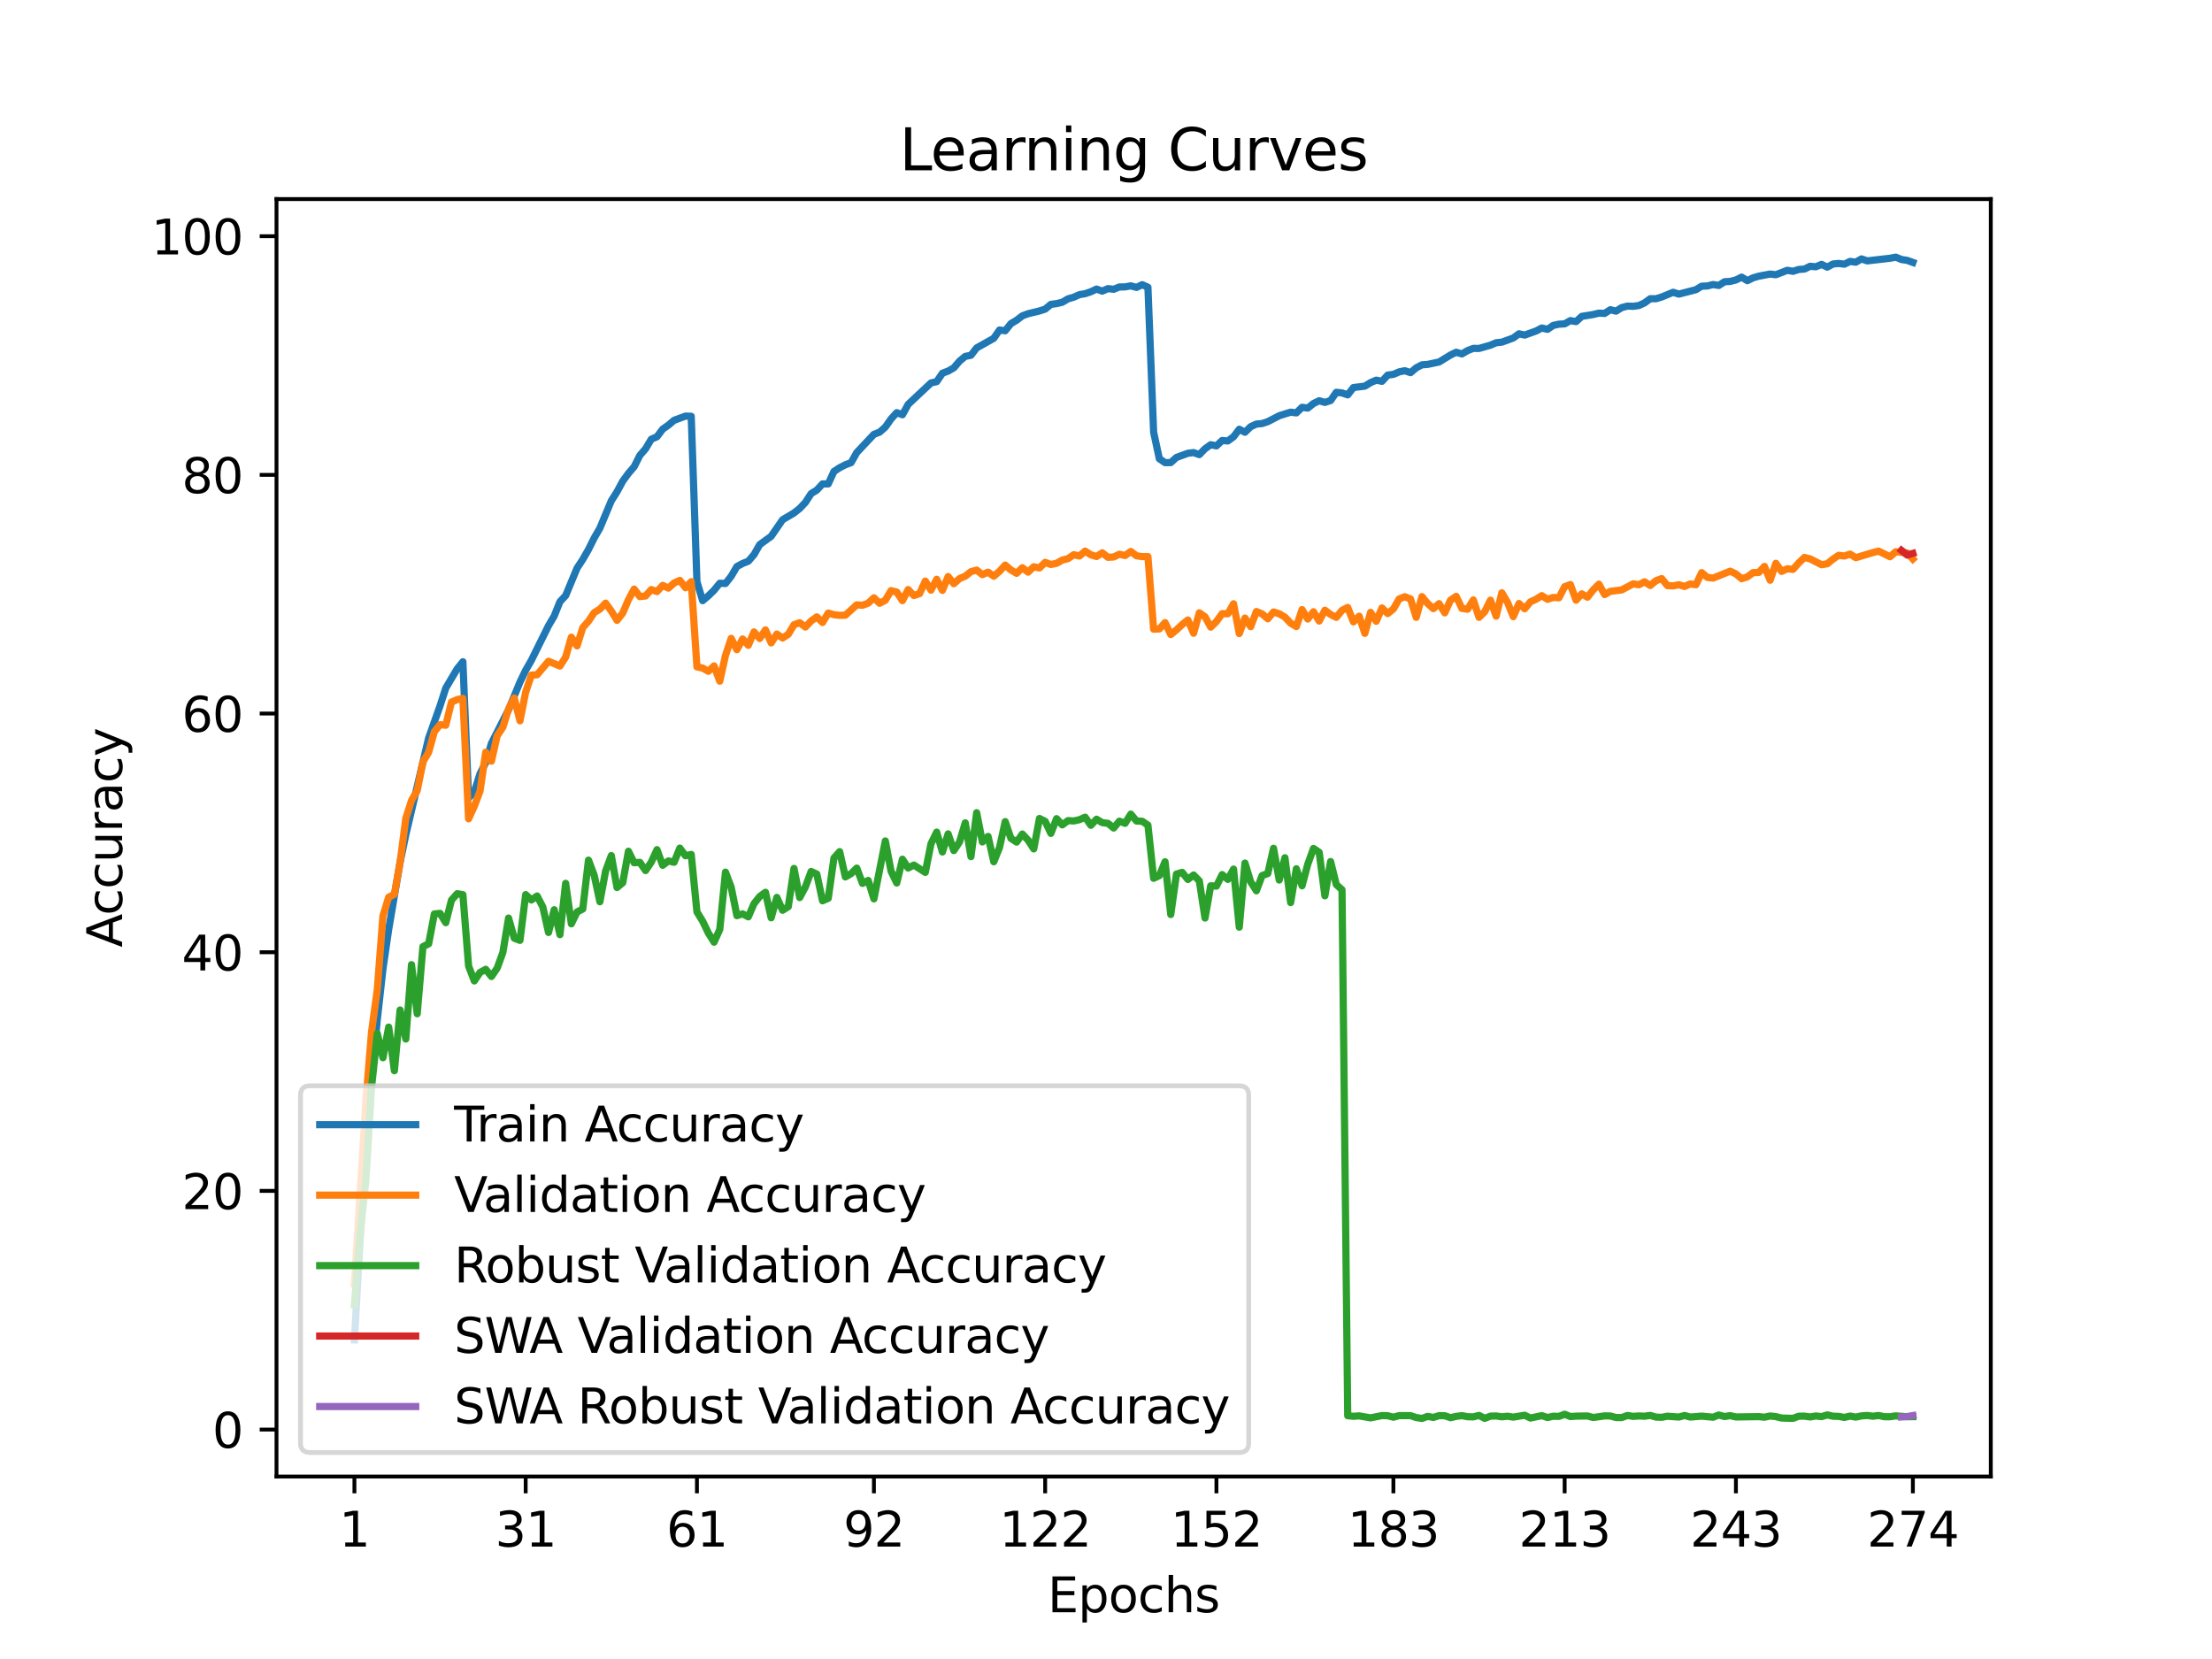<?xml version="1.0" encoding="utf-8" standalone="no"?>
<!DOCTYPE svg PUBLIC "-//W3C//DTD SVG 1.1//EN"
  "http://www.w3.org/Graphics/SVG/1.1/DTD/svg11.dtd">
<svg xmlns:xlink="http://www.w3.org/1999/xlink" width="460.8pt" height="345.6pt" viewBox="0 0 460.8 345.6" xmlns="http://www.w3.org/2000/svg" version="1.1">
 <defs>
  <style type="text/css">*{stroke-linejoin: round; stroke-linecap: butt}</style>
 </defs>
 <g id="figure_1">
  <g id="patch_1">
   <path d="M 0 345.6 
L 460.8 345.6 
L 460.8 0 
L 0 0 
z
" style="fill: #ffffff"/>
  </g>
  <g id="axes_1">
   <g id="patch_2">
    <path d="M 57.6 307.584 
L 414.72 307.584 
L 414.72 41.472 
L 57.6 41.472 
z
" style="fill: #ffffff"/>
   </g>
   <g id="matplotlib.axis_1">
    <g id="xtick_1">
     <g id="line2d_1">
      <defs>
       <path id="m592cb01e80" d="M 0 0 
L 0 3.5 
" style="stroke: #000000; stroke-width: 0.8"/>
      </defs>
      <g>
       <use xlink:href="#m592cb01e80" x="73.833" y="307.584" style="stroke: #000000; stroke-width: 0.8"/>
      </g>
     </g>
     <g id="text_1">
      <!-- 1 -->
      <g transform="translate(70.651 322.182) scale(0.1 -0.1)">
       <defs>
        <path id="DejaVuSans-31" d="M 794 531 
L 1825 531 
L 1825 4091 
L 703 3866 
L 703 4441 
L 1819 4666 
L 2450 4666 
L 2450 531 
L 3481 531 
L 3481 0 
L 794 0 
L 794 531 
z
" transform="scale(0.016)"/>
       </defs>
       <use xlink:href="#DejaVuSans-31"/>
      </g>
     </g>
    </g>
    <g id="xtick_2">
     <g id="line2d_2">
      <g>
       <use xlink:href="#m592cb01e80" x="109.509" y="307.584" style="stroke: #000000; stroke-width: 0.8"/>
      </g>
     </g>
     <g id="text_2">
      <!-- 31 -->
      <g transform="translate(103.147 322.182) scale(0.1 -0.1)">
       <defs>
        <path id="DejaVuSans-33" d="M 2597 2516 
Q 3050 2419 3304 2112 
Q 3559 1806 3559 1356 
Q 3559 666 3084 287 
Q 2609 -91 1734 -91 
Q 1441 -91 1130 -33 
Q 819 25 488 141 
L 488 750 
Q 750 597 1062 519 
Q 1375 441 1716 441 
Q 2309 441 2620 675 
Q 2931 909 2931 1356 
Q 2931 1769 2642 2001 
Q 2353 2234 1838 2234 
L 1294 2234 
L 1294 2753 
L 1863 2753 
Q 2328 2753 2575 2939 
Q 2822 3125 2822 3475 
Q 2822 3834 2567 4026 
Q 2313 4219 1838 4219 
Q 1578 4219 1281 4162 
Q 984 4106 628 3988 
L 628 4550 
Q 988 4650 1302 4700 
Q 1616 4750 1894 4750 
Q 2613 4750 3031 4423 
Q 3450 4097 3450 3541 
Q 3450 3153 3228 2886 
Q 3006 2619 2597 2516 
z
" transform="scale(0.016)"/>
       </defs>
       <use xlink:href="#DejaVuSans-33"/>
       <use xlink:href="#DejaVuSans-31" x="63.623"/>
      </g>
     </g>
    </g>
    <g id="xtick_3">
     <g id="line2d_3">
      <g>
       <use xlink:href="#m592cb01e80" x="145.185" y="307.584" style="stroke: #000000; stroke-width: 0.8"/>
      </g>
     </g>
     <g id="text_3">
      <!-- 61 -->
      <g transform="translate(138.823 322.182) scale(0.1 -0.1)">
       <defs>
        <path id="DejaVuSans-36" d="M 2113 2584 
Q 1688 2584 1439 2293 
Q 1191 2003 1191 1497 
Q 1191 994 1439 701 
Q 1688 409 2113 409 
Q 2538 409 2786 701 
Q 3034 994 3034 1497 
Q 3034 2003 2786 2293 
Q 2538 2584 2113 2584 
z
M 3366 4563 
L 3366 3988 
Q 3128 4100 2886 4159 
Q 2644 4219 2406 4219 
Q 1781 4219 1451 3797 
Q 1122 3375 1075 2522 
Q 1259 2794 1537 2939 
Q 1816 3084 2150 3084 
Q 2853 3084 3261 2657 
Q 3669 2231 3669 1497 
Q 3669 778 3244 343 
Q 2819 -91 2113 -91 
Q 1303 -91 875 529 
Q 447 1150 447 2328 
Q 447 3434 972 4092 
Q 1497 4750 2381 4750 
Q 2619 4750 2861 4703 
Q 3103 4656 3366 4563 
z
" transform="scale(0.016)"/>
       </defs>
       <use xlink:href="#DejaVuSans-36"/>
       <use xlink:href="#DejaVuSans-31" x="63.623"/>
      </g>
     </g>
    </g>
    <g id="xtick_4">
     <g id="line2d_4">
      <g>
       <use xlink:href="#m592cb01e80" x="182.051" y="307.584" style="stroke: #000000; stroke-width: 0.8"/>
      </g>
     </g>
     <g id="text_4">
      <!-- 92 -->
      <g transform="translate(175.688 322.182) scale(0.1 -0.1)">
       <defs>
        <path id="DejaVuSans-39" d="M 703 97 
L 703 672 
Q 941 559 1184 500 
Q 1428 441 1663 441 
Q 2288 441 2617 861 
Q 2947 1281 2994 2138 
Q 2813 1869 2534 1725 
Q 2256 1581 1919 1581 
Q 1219 1581 811 2004 
Q 403 2428 403 3163 
Q 403 3881 828 4315 
Q 1253 4750 1959 4750 
Q 2769 4750 3195 4129 
Q 3622 3509 3622 2328 
Q 3622 1225 3098 567 
Q 2575 -91 1691 -91 
Q 1453 -91 1209 -44 
Q 966 3 703 97 
z
M 1959 2075 
Q 2384 2075 2632 2365 
Q 2881 2656 2881 3163 
Q 2881 3666 2632 3958 
Q 2384 4250 1959 4250 
Q 1534 4250 1286 3958 
Q 1038 3666 1038 3163 
Q 1038 2656 1286 2365 
Q 1534 2075 1959 2075 
z
" transform="scale(0.016)"/>
        <path id="DejaVuSans-32" d="M 1228 531 
L 3431 531 
L 3431 0 
L 469 0 
L 469 531 
Q 828 903 1448 1529 
Q 2069 2156 2228 2338 
Q 2531 2678 2651 2914 
Q 2772 3150 2772 3378 
Q 2772 3750 2511 3984 
Q 2250 4219 1831 4219 
Q 1534 4219 1204 4116 
Q 875 4013 500 3803 
L 500 4441 
Q 881 4594 1212 4672 
Q 1544 4750 1819 4750 
Q 2544 4750 2975 4387 
Q 3406 4025 3406 3419 
Q 3406 3131 3298 2873 
Q 3191 2616 2906 2266 
Q 2828 2175 2409 1742 
Q 1991 1309 1228 531 
z
" transform="scale(0.016)"/>
       </defs>
       <use xlink:href="#DejaVuSans-39"/>
       <use xlink:href="#DejaVuSans-32" x="63.623"/>
      </g>
     </g>
    </g>
    <g id="xtick_5">
     <g id="line2d_5">
      <g>
       <use xlink:href="#m592cb01e80" x="217.727" y="307.584" style="stroke: #000000; stroke-width: 0.8"/>
      </g>
     </g>
     <g id="text_5">
      <!-- 122 -->
      <g transform="translate(208.183 322.182) scale(0.1 -0.1)">
       <use xlink:href="#DejaVuSans-31"/>
       <use xlink:href="#DejaVuSans-32" x="63.623"/>
       <use xlink:href="#DejaVuSans-32" x="127.246"/>
      </g>
     </g>
    </g>
    <g id="xtick_6">
     <g id="line2d_6">
      <g>
       <use xlink:href="#m592cb01e80" x="253.404" y="307.584" style="stroke: #000000; stroke-width: 0.8"/>
      </g>
     </g>
     <g id="text_6">
      <!-- 152 -->
      <g transform="translate(243.86 322.182) scale(0.1 -0.1)">
       <defs>
        <path id="DejaVuSans-35" d="M 691 4666 
L 3169 4666 
L 3169 4134 
L 1269 4134 
L 1269 2991 
Q 1406 3038 1543 3061 
Q 1681 3084 1819 3084 
Q 2600 3084 3056 2656 
Q 3513 2228 3513 1497 
Q 3513 744 3044 326 
Q 2575 -91 1722 -91 
Q 1428 -91 1123 -41 
Q 819 9 494 109 
L 494 744 
Q 775 591 1075 516 
Q 1375 441 1709 441 
Q 2250 441 2565 725 
Q 2881 1009 2881 1497 
Q 2881 1984 2565 2268 
Q 2250 2553 1709 2553 
Q 1456 2553 1204 2497 
Q 953 2441 691 2322 
L 691 4666 
z
" transform="scale(0.016)"/>
       </defs>
       <use xlink:href="#DejaVuSans-31"/>
       <use xlink:href="#DejaVuSans-35" x="63.623"/>
       <use xlink:href="#DejaVuSans-32" x="127.246"/>
      </g>
     </g>
    </g>
    <g id="xtick_7">
     <g id="line2d_7">
      <g>
       <use xlink:href="#m592cb01e80" x="290.269" y="307.584" style="stroke: #000000; stroke-width: 0.8"/>
      </g>
     </g>
     <g id="text_7">
      <!-- 183 -->
      <g transform="translate(280.725 322.182) scale(0.1 -0.1)">
       <defs>
        <path id="DejaVuSans-38" d="M 2034 2216 
Q 1584 2216 1326 1975 
Q 1069 1734 1069 1313 
Q 1069 891 1326 650 
Q 1584 409 2034 409 
Q 2484 409 2743 651 
Q 3003 894 3003 1313 
Q 3003 1734 2745 1975 
Q 2488 2216 2034 2216 
z
M 1403 2484 
Q 997 2584 770 2862 
Q 544 3141 544 3541 
Q 544 4100 942 4425 
Q 1341 4750 2034 4750 
Q 2731 4750 3128 4425 
Q 3525 4100 3525 3541 
Q 3525 3141 3298 2862 
Q 3072 2584 2669 2484 
Q 3125 2378 3379 2068 
Q 3634 1759 3634 1313 
Q 3634 634 3220 271 
Q 2806 -91 2034 -91 
Q 1263 -91 848 271 
Q 434 634 434 1313 
Q 434 1759 690 2068 
Q 947 2378 1403 2484 
z
M 1172 3481 
Q 1172 3119 1398 2916 
Q 1625 2713 2034 2713 
Q 2441 2713 2670 2916 
Q 2900 3119 2900 3481 
Q 2900 3844 2670 4047 
Q 2441 4250 2034 4250 
Q 1625 4250 1398 4047 
Q 1172 3844 1172 3481 
z
" transform="scale(0.016)"/>
       </defs>
       <use xlink:href="#DejaVuSans-31"/>
       <use xlink:href="#DejaVuSans-38" x="63.623"/>
       <use xlink:href="#DejaVuSans-33" x="127.246"/>
      </g>
     </g>
    </g>
    <g id="xtick_8">
     <g id="line2d_8">
      <g>
       <use xlink:href="#m592cb01e80" x="325.945" y="307.584" style="stroke: #000000; stroke-width: 0.8"/>
      </g>
     </g>
     <g id="text_8">
      <!-- 213 -->
      <g transform="translate(316.402 322.182) scale(0.1 -0.1)">
       <use xlink:href="#DejaVuSans-32"/>
       <use xlink:href="#DejaVuSans-31" x="63.623"/>
       <use xlink:href="#DejaVuSans-33" x="127.246"/>
      </g>
     </g>
    </g>
    <g id="xtick_9">
     <g id="line2d_9">
      <g>
       <use xlink:href="#m592cb01e80" x="361.622" y="307.584" style="stroke: #000000; stroke-width: 0.8"/>
      </g>
     </g>
     <g id="text_9">
      <!-- 243 -->
      <g transform="translate(352.078 322.182) scale(0.1 -0.1)">
       <defs>
        <path id="DejaVuSans-34" d="M 2419 4116 
L 825 1625 
L 2419 1625 
L 2419 4116 
z
M 2253 4666 
L 3047 4666 
L 3047 1625 
L 3713 1625 
L 3713 1100 
L 3047 1100 
L 3047 0 
L 2419 0 
L 2419 1100 
L 313 1100 
L 313 1709 
L 2253 4666 
z
" transform="scale(0.016)"/>
       </defs>
       <use xlink:href="#DejaVuSans-32"/>
       <use xlink:href="#DejaVuSans-34" x="63.623"/>
       <use xlink:href="#DejaVuSans-33" x="127.246"/>
      </g>
     </g>
    </g>
    <g id="xtick_10">
     <g id="line2d_10">
      <g>
       <use xlink:href="#m592cb01e80" x="398.487" y="307.584" style="stroke: #000000; stroke-width: 0.8"/>
      </g>
     </g>
     <g id="text_10">
      <!-- 274 -->
      <g transform="translate(388.944 322.182) scale(0.1 -0.1)">
       <defs>
        <path id="DejaVuSans-37" d="M 525 4666 
L 3525 4666 
L 3525 4397 
L 1831 0 
L 1172 0 
L 2766 4134 
L 525 4134 
L 525 4666 
z
" transform="scale(0.016)"/>
       </defs>
       <use xlink:href="#DejaVuSans-32"/>
       <use xlink:href="#DejaVuSans-37" x="63.623"/>
       <use xlink:href="#DejaVuSans-34" x="127.246"/>
      </g>
     </g>
    </g>
    <g id="text_11">
     <!-- Epochs -->
     <g transform="translate(218.244 335.861) scale(0.1 -0.1)">
      <defs>
       <path id="DejaVuSans-45" d="M 628 4666 
L 3578 4666 
L 3578 4134 
L 1259 4134 
L 1259 2753 
L 3481 2753 
L 3481 2222 
L 1259 2222 
L 1259 531 
L 3634 531 
L 3634 0 
L 628 0 
L 628 4666 
z
" transform="scale(0.016)"/>
       <path id="DejaVuSans-70" d="M 1159 525 
L 1159 -1331 
L 581 -1331 
L 581 3500 
L 1159 3500 
L 1159 2969 
Q 1341 3281 1617 3432 
Q 1894 3584 2278 3584 
Q 2916 3584 3314 3078 
Q 3713 2572 3713 1747 
Q 3713 922 3314 415 
Q 2916 -91 2278 -91 
Q 1894 -91 1617 61 
Q 1341 213 1159 525 
z
M 3116 1747 
Q 3116 2381 2855 2742 
Q 2594 3103 2138 3103 
Q 1681 3103 1420 2742 
Q 1159 2381 1159 1747 
Q 1159 1113 1420 752 
Q 1681 391 2138 391 
Q 2594 391 2855 752 
Q 3116 1113 3116 1747 
z
" transform="scale(0.016)"/>
       <path id="DejaVuSans-6f" d="M 1959 3097 
Q 1497 3097 1228 2736 
Q 959 2375 959 1747 
Q 959 1119 1226 758 
Q 1494 397 1959 397 
Q 2419 397 2687 759 
Q 2956 1122 2956 1747 
Q 2956 2369 2687 2733 
Q 2419 3097 1959 3097 
z
M 1959 3584 
Q 2709 3584 3137 3096 
Q 3566 2609 3566 1747 
Q 3566 888 3137 398 
Q 2709 -91 1959 -91 
Q 1206 -91 779 398 
Q 353 888 353 1747 
Q 353 2609 779 3096 
Q 1206 3584 1959 3584 
z
" transform="scale(0.016)"/>
       <path id="DejaVuSans-63" d="M 3122 3366 
L 3122 2828 
Q 2878 2963 2633 3030 
Q 2388 3097 2138 3097 
Q 1578 3097 1268 2742 
Q 959 2388 959 1747 
Q 959 1106 1268 751 
Q 1578 397 2138 397 
Q 2388 397 2633 464 
Q 2878 531 3122 666 
L 3122 134 
Q 2881 22 2623 -34 
Q 2366 -91 2075 -91 
Q 1284 -91 818 406 
Q 353 903 353 1747 
Q 353 2603 823 3093 
Q 1294 3584 2113 3584 
Q 2378 3584 2631 3529 
Q 2884 3475 3122 3366 
z
" transform="scale(0.016)"/>
       <path id="DejaVuSans-68" d="M 3513 2113 
L 3513 0 
L 2938 0 
L 2938 2094 
Q 2938 2591 2744 2837 
Q 2550 3084 2163 3084 
Q 1697 3084 1428 2787 
Q 1159 2491 1159 1978 
L 1159 0 
L 581 0 
L 581 4863 
L 1159 4863 
L 1159 2956 
Q 1366 3272 1645 3428 
Q 1925 3584 2291 3584 
Q 2894 3584 3203 3211 
Q 3513 2838 3513 2113 
z
" transform="scale(0.016)"/>
       <path id="DejaVuSans-73" d="M 2834 3397 
L 2834 2853 
Q 2591 2978 2328 3040 
Q 2066 3103 1784 3103 
Q 1356 3103 1142 2972 
Q 928 2841 928 2578 
Q 928 2378 1081 2264 
Q 1234 2150 1697 2047 
L 1894 2003 
Q 2506 1872 2764 1633 
Q 3022 1394 3022 966 
Q 3022 478 2636 193 
Q 2250 -91 1575 -91 
Q 1294 -91 989 -36 
Q 684 19 347 128 
L 347 722 
Q 666 556 975 473 
Q 1284 391 1588 391 
Q 1994 391 2212 530 
Q 2431 669 2431 922 
Q 2431 1156 2273 1281 
Q 2116 1406 1581 1522 
L 1381 1569 
Q 847 1681 609 1914 
Q 372 2147 372 2553 
Q 372 3047 722 3315 
Q 1072 3584 1716 3584 
Q 2034 3584 2315 3537 
Q 2597 3491 2834 3397 
z
" transform="scale(0.016)"/>
      </defs>
      <use xlink:href="#DejaVuSans-45"/>
      <use xlink:href="#DejaVuSans-70" x="63.184"/>
      <use xlink:href="#DejaVuSans-6f" x="126.66"/>
      <use xlink:href="#DejaVuSans-63" x="187.842"/>
      <use xlink:href="#DejaVuSans-68" x="242.822"/>
      <use xlink:href="#DejaVuSans-73" x="306.201"/>
     </g>
    </g>
   </g>
   <g id="matplotlib.axis_2">
    <g id="ytick_1">
     <g id="line2d_11">
      <defs>
       <path id="maf5d038f8f" d="M 0 0 
L -3.5 0 
" style="stroke: #000000; stroke-width: 0.8"/>
      </defs>
      <g>
       <use xlink:href="#maf5d038f8f" x="57.6" y="297.803" style="stroke: #000000; stroke-width: 0.8"/>
      </g>
     </g>
     <g id="text_12">
      <!-- 0 -->
      <g transform="translate(44.237 301.602) scale(0.1 -0.1)">
       <defs>
        <path id="DejaVuSans-30" d="M 2034 4250 
Q 1547 4250 1301 3770 
Q 1056 3291 1056 2328 
Q 1056 1369 1301 889 
Q 1547 409 2034 409 
Q 2525 409 2770 889 
Q 3016 1369 3016 2328 
Q 3016 3291 2770 3770 
Q 2525 4250 2034 4250 
z
M 2034 4750 
Q 2819 4750 3233 4129 
Q 3647 3509 3647 2328 
Q 3647 1150 3233 529 
Q 2819 -91 2034 -91 
Q 1250 -91 836 529 
Q 422 1150 422 2328 
Q 422 3509 836 4129 
Q 1250 4750 2034 4750 
z
" transform="scale(0.016)"/>
       </defs>
       <use xlink:href="#DejaVuSans-30"/>
      </g>
     </g>
    </g>
    <g id="ytick_2">
     <g id="line2d_12">
      <g>
       <use xlink:href="#maf5d038f8f" x="57.6" y="248.083" style="stroke: #000000; stroke-width: 0.8"/>
      </g>
     </g>
     <g id="text_13">
      <!-- 20 -->
      <g transform="translate(37.875 251.882) scale(0.1 -0.1)">
       <use xlink:href="#DejaVuSans-32"/>
       <use xlink:href="#DejaVuSans-30" x="63.623"/>
      </g>
     </g>
    </g>
    <g id="ytick_3">
     <g id="line2d_13">
      <g>
       <use xlink:href="#maf5d038f8f" x="57.6" y="198.364" style="stroke: #000000; stroke-width: 0.8"/>
      </g>
     </g>
     <g id="text_14">
      <!-- 40 -->
      <g transform="translate(37.875 202.163) scale(0.1 -0.1)">
       <use xlink:href="#DejaVuSans-34"/>
       <use xlink:href="#DejaVuSans-30" x="63.623"/>
      </g>
     </g>
    </g>
    <g id="ytick_4">
     <g id="line2d_14">
      <g>
       <use xlink:href="#maf5d038f8f" x="57.6" y="148.644" style="stroke: #000000; stroke-width: 0.8"/>
      </g>
     </g>
     <g id="text_15">
      <!-- 60 -->
      <g transform="translate(37.875 152.443) scale(0.1 -0.1)">
       <use xlink:href="#DejaVuSans-36"/>
       <use xlink:href="#DejaVuSans-30" x="63.623"/>
      </g>
     </g>
    </g>
    <g id="ytick_5">
     <g id="line2d_15">
      <g>
       <use xlink:href="#maf5d038f8f" x="57.6" y="98.925" style="stroke: #000000; stroke-width: 0.8"/>
      </g>
     </g>
     <g id="text_16">
      <!-- 80 -->
      <g transform="translate(37.875 102.724) scale(0.1 -0.1)">
       <use xlink:href="#DejaVuSans-38"/>
       <use xlink:href="#DejaVuSans-30" x="63.623"/>
      </g>
     </g>
    </g>
    <g id="ytick_6">
     <g id="line2d_16">
      <g>
       <use xlink:href="#maf5d038f8f" x="57.6" y="49.205" style="stroke: #000000; stroke-width: 0.8"/>
      </g>
     </g>
     <g id="text_17">
      <!-- 100 -->
      <g transform="translate(31.512 53.004) scale(0.1 -0.1)">
       <use xlink:href="#DejaVuSans-31"/>
       <use xlink:href="#DejaVuSans-30" x="63.623"/>
       <use xlink:href="#DejaVuSans-30" x="127.246"/>
      </g>
     </g>
    </g>
    <g id="text_18">
     <!-- Accuracy -->
     <g transform="translate(25.433 197.356) rotate(-90) scale(0.1 -0.1)">
      <defs>
       <path id="DejaVuSans-41" d="M 2188 4044 
L 1331 1722 
L 3047 1722 
L 2188 4044 
z
M 1831 4666 
L 2547 4666 
L 4325 0 
L 3669 0 
L 3244 1197 
L 1141 1197 
L 716 0 
L 50 0 
L 1831 4666 
z
" transform="scale(0.016)"/>
       <path id="DejaVuSans-75" d="M 544 1381 
L 544 3500 
L 1119 3500 
L 1119 1403 
Q 1119 906 1312 657 
Q 1506 409 1894 409 
Q 2359 409 2629 706 
Q 2900 1003 2900 1516 
L 2900 3500 
L 3475 3500 
L 3475 0 
L 2900 0 
L 2900 538 
Q 2691 219 2414 64 
Q 2138 -91 1772 -91 
Q 1169 -91 856 284 
Q 544 659 544 1381 
z
M 1991 3584 
L 1991 3584 
z
" transform="scale(0.016)"/>
       <path id="DejaVuSans-72" d="M 2631 2963 
Q 2534 3019 2420 3045 
Q 2306 3072 2169 3072 
Q 1681 3072 1420 2755 
Q 1159 2438 1159 1844 
L 1159 0 
L 581 0 
L 581 3500 
L 1159 3500 
L 1159 2956 
Q 1341 3275 1631 3429 
Q 1922 3584 2338 3584 
Q 2397 3584 2469 3576 
Q 2541 3569 2628 3553 
L 2631 2963 
z
" transform="scale(0.016)"/>
       <path id="DejaVuSans-61" d="M 2194 1759 
Q 1497 1759 1228 1600 
Q 959 1441 959 1056 
Q 959 750 1161 570 
Q 1363 391 1709 391 
Q 2188 391 2477 730 
Q 2766 1069 2766 1631 
L 2766 1759 
L 2194 1759 
z
M 3341 1997 
L 3341 0 
L 2766 0 
L 2766 531 
Q 2569 213 2275 61 
Q 1981 -91 1556 -91 
Q 1019 -91 701 211 
Q 384 513 384 1019 
Q 384 1609 779 1909 
Q 1175 2209 1959 2209 
L 2766 2209 
L 2766 2266 
Q 2766 2663 2505 2880 
Q 2244 3097 1772 3097 
Q 1472 3097 1187 3025 
Q 903 2953 641 2809 
L 641 3341 
Q 956 3463 1253 3523 
Q 1550 3584 1831 3584 
Q 2591 3584 2966 3190 
Q 3341 2797 3341 1997 
z
" transform="scale(0.016)"/>
       <path id="DejaVuSans-79" d="M 2059 -325 
Q 1816 -950 1584 -1140 
Q 1353 -1331 966 -1331 
L 506 -1331 
L 506 -850 
L 844 -850 
Q 1081 -850 1212 -737 
Q 1344 -625 1503 -206 
L 1606 56 
L 191 3500 
L 800 3500 
L 1894 763 
L 2988 3500 
L 3597 3500 
L 2059 -325 
z
" transform="scale(0.016)"/>
      </defs>
      <use xlink:href="#DejaVuSans-41"/>
      <use xlink:href="#DejaVuSans-63" x="66.658"/>
      <use xlink:href="#DejaVuSans-63" x="121.639"/>
      <use xlink:href="#DejaVuSans-75" x="176.619"/>
      <use xlink:href="#DejaVuSans-72" x="239.998"/>
      <use xlink:href="#DejaVuSans-61" x="281.111"/>
      <use xlink:href="#DejaVuSans-63" x="342.391"/>
      <use xlink:href="#DejaVuSans-79" x="397.371"/>
     </g>
    </g>
   </g>
   <g id="line2d_17">
    <path d="M 73.833 279.133 
L 75.022 258.213 
L 76.211 239.55 
L 77.4 225.138 
L 78.59 212.447 
L 79.779 201.794 
L 80.968 193.628 
L 83.346 179.619 
L 84.536 173.895 
L 89.292 153.747 
L 91.671 147.034 
L 92.86 143.349 
L 95.239 139.334 
L 96.428 137.855 
L 97.617 166.232 
L 98.806 165.008 
L 99.995 161.18 
L 101.185 158.861 
L 102.374 154.853 
L 104.752 150.179 
L 105.941 147.873 
L 108.32 142.087 
L 109.509 139.62 
L 110.698 137.55 
L 114.266 130.335 
L 115.455 128.321 
L 116.644 125.344 
L 117.834 124.076 
L 120.212 118.352 
L 121.401 116.544 
L 122.59 114.468 
L 123.78 112.075 
L 124.969 110.018 
L 127.347 104.325 
L 128.536 102.448 
L 129.726 100.236 
L 130.915 98.608 
L 132.104 97.228 
L 133.293 94.866 
L 134.482 93.493 
L 135.672 91.498 
L 136.861 90.982 
L 138.05 89.397 
L 139.239 88.564 
L 140.429 87.551 
L 142.807 86.681 
L 143.996 86.718 
L 145.185 121.174 
L 146.375 125.127 
L 147.564 124.126 
L 148.753 122.958 
L 149.942 121.497 
L 151.131 121.559 
L 152.321 120.043 
L 153.51 118.017 
L 154.699 117.383 
L 155.888 116.911 
L 157.077 115.537 
L 158.267 113.449 
L 160.645 111.727 
L 163.024 108.272 
L 165.402 106.861 
L 166.591 105.923 
L 167.78 104.667 
L 168.97 102.828 
L 170.159 102.094 
L 171.348 100.808 
L 172.537 100.808 
L 173.726 98.216 
L 174.916 97.433 
L 176.105 96.824 
L 177.294 96.376 
L 178.483 94.276 
L 182.051 90.479 
L 183.24 90.025 
L 184.429 88.968 
L 185.619 87.278 
L 186.808 85.966 
L 187.997 86.402 
L 189.186 84.239 
L 193.943 79.776 
L 195.132 79.503 
L 196.321 77.75 
L 197.511 77.303 
L 198.7 76.625 
L 199.889 75.227 
L 201.078 74.245 
L 202.267 74.009 
L 203.457 72.474 
L 207.024 70.473 
L 208.214 68.751 
L 209.403 68.9 
L 210.592 67.415 
L 211.781 66.713 
L 212.97 65.799 
L 214.16 65.352 
L 216.538 64.78 
L 217.727 64.394 
L 218.916 63.406 
L 220.106 63.245 
L 221.295 62.965 
L 222.484 62.256 
L 223.673 61.915 
L 224.862 61.38 
L 226.052 61.181 
L 227.241 60.777 
L 228.43 60.218 
L 229.619 60.647 
L 230.809 60.125 
L 231.998 60.261 
L 233.187 59.783 
L 234.376 59.764 
L 235.565 59.547 
L 236.755 59.87 
L 237.944 59.304 
L 239.133 59.833 
L 240.322 90.037 
L 241.511 95.569 
L 242.701 96.376 
L 243.89 96.364 
L 245.079 95.289 
L 247.458 94.425 
L 248.647 94.282 
L 249.836 94.705 
L 251.025 93.487 
L 252.214 92.641 
L 253.404 92.884 
L 254.593 91.765 
L 255.782 91.858 
L 256.971 90.988 
L 258.16 89.422 
L 259.35 90.043 
L 260.539 88.887 
L 261.728 88.341 
L 262.917 88.235 
L 264.106 87.837 
L 266.485 86.607 
L 268.863 85.861 
L 270.053 86.01 
L 271.242 84.848 
L 272.431 85.009 
L 273.62 84.058 
L 274.809 83.48 
L 275.999 83.829 
L 277.188 83.437 
L 278.377 81.728 
L 279.566 81.852 
L 280.755 82.256 
L 281.945 80.733 
L 284.323 80.441 
L 285.512 79.708 
L 286.701 79.192 
L 287.891 79.435 
L 289.08 78.142 
L 290.269 77.986 
L 291.458 77.471 
L 292.648 77.228 
L 293.837 77.632 
L 295.026 76.625 
L 296.215 75.998 
L 297.404 75.911 
L 299.783 75.413 
L 302.161 73.959 
L 303.35 73.381 
L 304.54 73.729 
L 305.729 73.033 
L 306.918 72.573 
L 308.107 72.586 
L 310.486 71.908 
L 311.675 71.399 
L 312.864 71.274 
L 315.243 70.41 
L 316.432 69.54 
L 317.621 69.801 
L 319.999 68.95 
L 321.189 68.328 
L 322.378 68.608 
L 323.567 67.788 
L 324.756 67.533 
L 325.945 67.465 
L 327.135 66.787 
L 328.324 66.998 
L 329.513 65.905 
L 331.891 65.519 
L 333.081 65.233 
L 334.27 65.289 
L 335.459 64.519 
L 336.648 64.817 
L 337.838 64.077 
L 339.027 63.767 
L 340.216 63.81 
L 341.405 63.649 
L 342.594 63.095 
L 343.784 62.225 
L 344.973 62.232 
L 346.162 61.871 
L 348.54 60.889 
L 349.73 61.268 
L 353.297 60.348 
L 354.486 59.621 
L 355.676 59.572 
L 356.865 59.273 
L 358.054 59.466 
L 359.243 58.695 
L 360.433 58.621 
L 361.622 58.322 
L 362.811 57.732 
L 364 58.472 
L 365.189 57.881 
L 366.379 57.533 
L 368.757 57.092 
L 369.946 57.229 
L 372.325 56.309 
L 373.514 56.52 
L 374.703 56.135 
L 375.892 56.054 
L 377.081 55.47 
L 378.271 55.575 
L 379.46 55.072 
L 380.649 55.65 
L 381.838 54.997 
L 383.028 54.879 
L 384.217 55.035 
L 385.406 54.457 
L 386.595 54.618 
L 387.784 53.935 
L 388.974 54.345 
L 393.73 53.798 
L 394.92 53.568 
L 396.109 54.059 
L 397.298 54.239 
L 398.487 54.668 
L 398.487 54.668 
" clip-path="url(#p16472a7a48)" style="fill: none; stroke: #1f77b4; stroke-width: 1.5; stroke-linecap: square"/>
   </g>
   <g id="line2d_18">
    <path d="M 73.833 267.499 
L 76.211 229.488 
L 77.4 214.945 
L 78.59 206.17 
L 79.779 190.781 
L 80.968 186.903 
L 82.157 186.282 
L 83.346 179.669 
L 84.536 170.496 
L 85.725 166.742 
L 86.914 164.703 
L 88.103 158.687 
L 89.292 156.723 
L 90.482 152.423 
L 91.671 150.956 
L 92.86 151.08 
L 94.049 146.258 
L 95.239 145.735 
L 96.428 145.487 
L 97.617 170.57 
L 98.806 167.96 
L 99.995 164.803 
L 101.185 156.699 
L 102.374 158.563 
L 103.563 153.293 
L 104.752 151.503 
L 105.941 147.699 
L 107.131 145.412 
L 108.32 150.161 
L 109.509 144.169 
L 110.698 140.639 
L 111.887 140.565 
L 114.266 137.756 
L 116.644 138.75 
L 117.834 136.885 
L 119.023 132.734 
L 120.212 134.549 
L 121.401 130.745 
L 122.59 129.403 
L 123.78 127.613 
L 124.969 126.892 
L 126.158 125.649 
L 127.347 127.29 
L 128.536 129.229 
L 129.726 127.712 
L 130.915 124.928 
L 132.104 122.715 
L 133.293 124.282 
L 134.482 124.157 
L 135.672 122.815 
L 136.861 123.237 
L 138.05 121.945 
L 139.239 122.516 
L 140.429 121.448 
L 141.618 120.901 
L 142.807 122.442 
L 143.996 121.174 
L 145.185 138.924 
L 146.375 139.173 
L 147.564 139.844 
L 148.753 138.725 
L 149.942 141.907 
L 151.131 136.537 
L 152.321 132.982 
L 153.51 135.344 
L 154.699 133.107 
L 155.888 134.424 
L 157.077 131.64 
L 158.267 133.007 
L 159.456 131.217 
L 160.645 133.927 
L 161.834 132.087 
L 163.024 132.908 
L 164.213 132.137 
L 165.402 130.148 
L 166.591 129.726 
L 167.78 130.621 
L 168.97 129.353 
L 170.159 128.508 
L 171.348 129.676 
L 172.537 127.712 
L 173.726 128.06 
L 174.916 128.185 
L 176.105 128.16 
L 178.483 125.997 
L 179.672 126.096 
L 180.862 125.649 
L 182.051 124.53 
L 183.24 125.674 
L 184.429 125.052 
L 185.619 123.039 
L 186.808 123.337 
L 187.997 125.127 
L 189.186 122.815 
L 190.375 124.058 
L 191.565 123.66 
L 192.754 121.05 
L 193.943 122.939 
L 195.132 120.677 
L 196.321 122.989 
L 197.511 120.105 
L 198.7 121.597 
L 199.889 120.528 
L 201.078 120.031 
L 202.267 119.086 
L 203.457 118.763 
L 204.646 119.707 
L 205.835 119.185 
L 207.024 120.031 
L 208.214 119.011 
L 209.403 117.719 
L 210.592 118.738 
L 211.781 119.434 
L 212.97 118.265 
L 214.16 119.185 
L 215.349 118.067 
L 216.538 118.315 
L 217.727 117.147 
L 218.916 117.594 
L 220.106 117.346 
L 221.295 116.674 
L 222.484 116.376 
L 223.673 115.556 
L 224.862 115.829 
L 226.052 114.81 
L 227.241 115.581 
L 228.43 115.929 
L 229.619 115.158 
L 230.809 116.103 
L 231.998 116.028 
L 233.187 115.456 
L 234.376 115.73 
L 235.565 114.885 
L 236.755 115.78 
L 237.944 115.954 
L 239.133 115.954 
L 240.322 131.068 
L 241.511 131.019 
L 242.701 129.701 
L 243.89 132.187 
L 245.079 131.217 
L 246.268 130.099 
L 247.458 129.154 
L 248.647 131.913 
L 249.836 127.662 
L 251.025 128.483 
L 252.214 130.646 
L 253.404 129.477 
L 254.593 127.836 
L 255.782 127.861 
L 256.971 125.773 
L 258.16 131.988 
L 259.35 128.756 
L 260.539 130.546 
L 261.728 127.389 
L 262.917 127.886 
L 264.106 128.905 
L 265.296 127.488 
L 266.485 127.861 
L 267.674 128.557 
L 268.863 129.825 
L 270.053 130.521 
L 271.242 126.991 
L 272.431 128.955 
L 273.62 127.439 
L 274.809 129.378 
L 275.999 127.116 
L 277.188 128.01 
L 278.377 128.607 
L 279.566 127.14 
L 280.755 126.544 
L 281.945 129.552 
L 283.134 128.359 
L 284.323 131.938 
L 285.512 127.563 
L 286.701 129.428 
L 287.891 126.643 
L 289.08 127.812 
L 290.269 126.867 
L 291.458 124.779 
L 292.648 124.306 
L 293.837 124.779 
L 295.026 128.607 
L 296.215 124.282 
L 297.404 125.723 
L 298.594 126.792 
L 299.783 125.748 
L 300.972 127.662 
L 302.161 125.027 
L 303.35 124.232 
L 304.54 126.743 
L 305.729 126.917 
L 306.918 124.978 
L 308.107 128.607 
L 309.296 127.439 
L 310.486 125.027 
L 311.675 128.359 
L 312.864 123.486 
L 314.053 125.5 
L 315.243 128.458 
L 316.432 125.723 
L 317.621 126.817 
L 318.81 125.375 
L 319.999 124.828 
L 321.189 124.083 
L 322.378 124.853 
L 323.567 124.456 
L 324.756 124.53 
L 325.945 122.218 
L 327.135 121.771 
L 328.324 125.027 
L 329.513 123.71 
L 330.702 124.406 
L 331.891 122.889 
L 333.081 121.696 
L 334.27 123.859 
L 335.459 123.188 
L 337.838 122.889 
L 340.216 121.622 
L 341.405 121.82 
L 342.594 121.199 
L 343.784 121.97 
L 344.973 120.975 
L 346.162 120.528 
L 347.351 121.994 
L 348.54 122.044 
L 349.73 121.82 
L 350.919 122.168 
L 352.108 121.646 
L 353.297 121.82 
L 354.486 119.285 
L 355.676 120.279 
L 356.865 120.428 
L 360.433 118.986 
L 361.622 119.558 
L 362.811 120.553 
L 364 120.18 
L 365.189 119.285 
L 366.379 119.26 
L 367.568 117.992 
L 368.757 120.876 
L 369.946 117.346 
L 371.135 119.036 
L 372.325 118.489 
L 373.514 118.614 
L 374.703 117.271 
L 375.892 116.128 
L 377.081 116.426 
L 379.46 117.644 
L 380.649 117.445 
L 381.838 116.476 
L 383.028 115.68 
L 384.217 115.829 
L 385.406 115.431 
L 386.595 116.177 
L 390.163 115.108 
L 391.352 114.81 
L 393.73 115.978 
L 394.92 114.934 
L 397.298 115.183 
L 398.487 116.451 
L 398.487 116.451 
" clip-path="url(#p16472a7a48)" style="fill: none; stroke: #ff7f0e; stroke-width: 1.5; stroke-linecap: square"/>
   </g>
   <g id="line2d_19">
    <path d="M 73.833 271.811 
L 75.022 256.93 
L 76.211 245.957 
L 77.4 226.498 
L 78.59 215.302 
L 79.779 220.343 
L 80.968 213.965 
L 82.157 223.052 
L 83.346 210.399 
L 84.536 216.451 
L 85.725 200.952 
L 86.914 211.188 
L 88.103 197.198 
L 89.292 196.615 
L 90.482 190.391 
L 91.671 190.271 
L 92.86 192.209 
L 94.049 187.511 
L 95.239 186.174 
L 96.428 186.379 
L 97.617 201.244 
L 98.806 204.347 
L 99.995 202.581 
L 101.185 201.93 
L 102.374 203.421 
L 103.563 201.69 
L 104.752 198.432 
L 105.941 191.248 
L 107.131 195.449 
L 108.32 195.895 
L 109.509 186.362 
L 110.698 187.477 
L 111.887 186.654 
L 113.077 188.934 
L 114.266 194.249 
L 115.455 189.517 
L 116.644 194.712 
L 117.834 184.014 
L 119.023 192.449 
L 120.212 189.98 
L 121.401 189.363 
L 122.59 179.179 
L 123.78 182.333 
L 124.969 187.854 
L 126.158 181.442 
L 127.347 178.236 
L 128.536 184.888 
L 129.726 183.893 
L 130.915 177.327 
L 132.104 179.727 
L 133.293 179.642 
L 134.482 181.356 
L 135.672 179.59 
L 136.861 177.001 
L 138.05 180.259 
L 139.239 179.35 
L 140.429 179.625 
L 141.618 176.676 
L 142.807 178.27 
L 143.996 177.996 
L 145.185 189.963 
L 146.375 191.9 
L 147.564 194.369 
L 148.753 196.272 
L 149.942 193.615 
L 151.131 181.682 
L 152.321 184.836 
L 153.51 190.751 
L 154.699 190.374 
L 155.888 190.991 
L 157.077 188.248 
L 158.267 186.757 
L 159.456 185.882 
L 160.645 191.197 
L 161.834 186.945 
L 163.024 189.62 
L 164.213 188.883 
L 165.402 180.91 
L 166.591 186.98 
L 167.78 184.751 
L 168.97 181.545 
L 170.159 182.093 
L 171.348 187.648 
L 172.537 187.134 
L 173.726 178.75 
L 174.916 177.413 
L 176.105 182.676 
L 177.294 181.99 
L 178.483 180.842 
L 179.672 184.031 
L 180.862 183.413 
L 182.051 187.254 
L 184.429 175.184 
L 185.619 181.476 
L 186.808 183.945 
L 187.997 178.99 
L 189.186 180.825 
L 190.375 180.207 
L 192.754 181.733 
L 193.943 175.767 
L 195.132 173.349 
L 196.321 177.481 
L 197.511 173.71 
L 198.7 177.19 
L 199.889 175.39 
L 201.078 171.412 
L 202.267 178.459 
L 203.457 169.303 
L 204.646 175.39 
L 205.835 174.241 
L 207.024 179.522 
L 208.214 176.573 
L 209.403 171.155 
L 210.592 174.653 
L 211.781 175.424 
L 212.97 173.744 
L 214.16 175.013 
L 215.349 176.847 
L 216.538 170.503 
L 217.727 171.104 
L 218.916 173.607 
L 220.106 170.538 
L 221.295 171.841 
L 222.484 170.949 
L 223.673 171.018 
L 224.862 170.761 
L 226.052 170.229 
L 227.241 171.926 
L 228.43 170.658 
L 229.619 171.378 
L 230.809 171.515 
L 231.998 172.492 
L 233.187 171.069 
L 234.376 171.515 
L 235.565 169.595 
L 236.755 171.035 
L 237.944 171.086 
L 239.133 171.892 
L 240.322 182.968 
L 241.511 182.402 
L 242.701 179.522 
L 243.89 190.511 
L 245.079 182.076 
L 246.268 181.733 
L 247.458 183.208 
L 248.647 182.282 
L 249.836 183.499 
L 251.025 191.248 
L 252.214 184.528 
L 253.404 184.596 
L 254.593 182.196 
L 255.782 183.191 
L 256.971 181.048 
L 258.16 193.151 
L 259.35 179.796 
L 260.539 183.705 
L 261.728 185.574 
L 262.917 182.402 
L 264.106 181.973 
L 265.296 176.71 
L 266.485 183.328 
L 267.674 178.682 
L 268.863 188.025 
L 270.053 180.979 
L 271.242 184.528 
L 272.431 180.036 
L 273.62 176.744 
L 274.809 177.55 
L 275.999 186.62 
L 277.188 179.47 
L 278.377 184.271 
L 279.566 185.351 
L 280.755 294.922 
L 281.945 295.042 
L 283.134 294.957 
L 285.512 295.368 
L 287.891 294.888 
L 289.08 294.922 
L 290.269 295.231 
L 291.458 294.905 
L 293.837 294.905 
L 295.026 295.299 
L 296.215 295.488 
L 297.404 295.059 
L 298.594 295.282 
L 299.783 294.905 
L 300.972 294.922 
L 302.161 295.334 
L 303.35 295.059 
L 304.54 294.905 
L 305.729 295.128 
L 306.918 295.162 
L 308.107 294.854 
L 309.296 295.471 
L 310.486 295.008 
L 311.675 294.974 
L 312.864 295.145 
L 314.053 295.025 
L 315.243 295.214 
L 317.621 294.819 
L 318.81 295.402 
L 321.189 294.905 
L 322.378 295.299 
L 323.567 295.025 
L 324.756 295.059 
L 325.945 294.614 
L 327.135 295.094 
L 328.324 295.008 
L 330.702 294.974 
L 331.891 295.299 
L 334.27 294.957 
L 335.459 294.974 
L 336.648 295.299 
L 337.838 295.299 
L 339.027 294.871 
L 340.216 295.059 
L 341.405 294.974 
L 342.594 295.025 
L 343.784 294.854 
L 344.973 295.214 
L 346.162 295.248 
L 347.351 295.025 
L 349.73 295.197 
L 350.919 294.871 
L 352.108 295.197 
L 354.486 295.008 
L 356.865 295.231 
L 358.054 294.768 
L 359.243 295.094 
L 360.433 294.905 
L 361.622 295.179 
L 366.379 295.111 
L 367.568 295.231 
L 368.757 294.974 
L 369.946 295.111 
L 371.135 295.402 
L 373.514 295.471 
L 374.703 295.025 
L 375.892 295.008 
L 377.081 295.179 
L 378.271 294.974 
L 379.46 295.111 
L 380.649 294.751 
L 381.838 295.025 
L 383.028 295.059 
L 384.217 295.282 
L 385.406 294.991 
L 386.595 295.214 
L 387.784 294.957 
L 388.974 294.871 
L 390.163 295.025 
L 391.352 294.871 
L 392.541 295.128 
L 393.73 295.128 
L 394.92 294.957 
L 397.298 295.128 
L 398.487 295.111 
L 398.487 295.111 
" clip-path="url(#p16472a7a48)" style="fill: none; stroke: #2ca02c; stroke-width: 1.5; stroke-linecap: square"/>
   </g>
   <g id="line2d_20">
    <path d="M 396.109 114.661 
L 397.298 115.63 
L 398.487 115.282 
L 398.487 115.282 
" clip-path="url(#p16472a7a48)" style="fill: none; stroke: #d62728; stroke-width: 1.5; stroke-linecap: square"/>
   </g>
   <g id="line2d_21">
    <path d="M 396.109 295.179 
L 397.298 295.094 
L 398.487 294.888 
L 398.487 294.888 
" clip-path="url(#p16472a7a48)" style="fill: none; stroke: #9467bd; stroke-width: 1.5; stroke-linecap: square"/>
   </g>
   <g id="patch_3">
    <path d="M 57.6 307.584 
L 57.6 41.472 
" style="fill: none; stroke: #000000; stroke-width: 0.8; stroke-linejoin: miter; stroke-linecap: square"/>
   </g>
   <g id="patch_4">
    <path d="M 414.72 307.584 
L 414.72 41.472 
" style="fill: none; stroke: #000000; stroke-width: 0.8; stroke-linejoin: miter; stroke-linecap: square"/>
   </g>
   <g id="patch_5">
    <path d="M 57.6 307.584 
L 414.72 307.584 
" style="fill: none; stroke: #000000; stroke-width: 0.8; stroke-linejoin: miter; stroke-linecap: square"/>
   </g>
   <g id="patch_6">
    <path d="M 57.6 41.472 
L 414.72 41.472 
" style="fill: none; stroke: #000000; stroke-width: 0.8; stroke-linejoin: miter; stroke-linecap: square"/>
   </g>
   <g id="text_19">
    <!-- Learning Curves -->
    <g transform="translate(187.376 35.472) scale(0.12 -0.12)">
     <defs>
      <path id="DejaVuSans-4c" d="M 628 4666 
L 1259 4666 
L 1259 531 
L 3531 531 
L 3531 0 
L 628 0 
L 628 4666 
z
" transform="scale(0.016)"/>
      <path id="DejaVuSans-65" d="M 3597 1894 
L 3597 1613 
L 953 1613 
Q 991 1019 1311 708 
Q 1631 397 2203 397 
Q 2534 397 2845 478 
Q 3156 559 3463 722 
L 3463 178 
Q 3153 47 2828 -22 
Q 2503 -91 2169 -91 
Q 1331 -91 842 396 
Q 353 884 353 1716 
Q 353 2575 817 3079 
Q 1281 3584 2069 3584 
Q 2775 3584 3186 3129 
Q 3597 2675 3597 1894 
z
M 3022 2063 
Q 3016 2534 2758 2815 
Q 2500 3097 2075 3097 
Q 1594 3097 1305 2825 
Q 1016 2553 972 2059 
L 3022 2063 
z
" transform="scale(0.016)"/>
      <path id="DejaVuSans-6e" d="M 3513 2113 
L 3513 0 
L 2938 0 
L 2938 2094 
Q 2938 2591 2744 2837 
Q 2550 3084 2163 3084 
Q 1697 3084 1428 2787 
Q 1159 2491 1159 1978 
L 1159 0 
L 581 0 
L 581 3500 
L 1159 3500 
L 1159 2956 
Q 1366 3272 1645 3428 
Q 1925 3584 2291 3584 
Q 2894 3584 3203 3211 
Q 3513 2838 3513 2113 
z
" transform="scale(0.016)"/>
      <path id="DejaVuSans-69" d="M 603 3500 
L 1178 3500 
L 1178 0 
L 603 0 
L 603 3500 
z
M 603 4863 
L 1178 4863 
L 1178 4134 
L 603 4134 
L 603 4863 
z
" transform="scale(0.016)"/>
      <path id="DejaVuSans-67" d="M 2906 1791 
Q 2906 2416 2648 2759 
Q 2391 3103 1925 3103 
Q 1463 3103 1205 2759 
Q 947 2416 947 1791 
Q 947 1169 1205 825 
Q 1463 481 1925 481 
Q 2391 481 2648 825 
Q 2906 1169 2906 1791 
z
M 3481 434 
Q 3481 -459 3084 -895 
Q 2688 -1331 1869 -1331 
Q 1566 -1331 1297 -1286 
Q 1028 -1241 775 -1147 
L 775 -588 
Q 1028 -725 1275 -790 
Q 1522 -856 1778 -856 
Q 2344 -856 2625 -561 
Q 2906 -266 2906 331 
L 2906 616 
Q 2728 306 2450 153 
Q 2172 0 1784 0 
Q 1141 0 747 490 
Q 353 981 353 1791 
Q 353 2603 747 3093 
Q 1141 3584 1784 3584 
Q 2172 3584 2450 3431 
Q 2728 3278 2906 2969 
L 2906 3500 
L 3481 3500 
L 3481 434 
z
" transform="scale(0.016)"/>
      <path id="DejaVuSans-20" transform="scale(0.016)"/>
      <path id="DejaVuSans-43" d="M 4122 4306 
L 4122 3641 
Q 3803 3938 3442 4084 
Q 3081 4231 2675 4231 
Q 1875 4231 1450 3742 
Q 1025 3253 1025 2328 
Q 1025 1406 1450 917 
Q 1875 428 2675 428 
Q 3081 428 3442 575 
Q 3803 722 4122 1019 
L 4122 359 
Q 3791 134 3420 21 
Q 3050 -91 2638 -91 
Q 1578 -91 968 557 
Q 359 1206 359 2328 
Q 359 3453 968 4101 
Q 1578 4750 2638 4750 
Q 3056 4750 3426 4639 
Q 3797 4528 4122 4306 
z
" transform="scale(0.016)"/>
      <path id="DejaVuSans-76" d="M 191 3500 
L 800 3500 
L 1894 563 
L 2988 3500 
L 3597 3500 
L 2284 0 
L 1503 0 
L 191 3500 
z
" transform="scale(0.016)"/>
     </defs>
     <use xlink:href="#DejaVuSans-4c"/>
     <use xlink:href="#DejaVuSans-65" x="53.963"/>
     <use xlink:href="#DejaVuSans-61" x="115.486"/>
     <use xlink:href="#DejaVuSans-72" x="176.766"/>
     <use xlink:href="#DejaVuSans-6e" x="216.129"/>
     <use xlink:href="#DejaVuSans-69" x="279.508"/>
     <use xlink:href="#DejaVuSans-6e" x="307.291"/>
     <use xlink:href="#DejaVuSans-67" x="370.67"/>
     <use xlink:href="#DejaVuSans-20" x="434.146"/>
     <use xlink:href="#DejaVuSans-43" x="465.934"/>
     <use xlink:href="#DejaVuSans-75" x="535.758"/>
     <use xlink:href="#DejaVuSans-72" x="599.137"/>
     <use xlink:href="#DejaVuSans-76" x="640.25"/>
     <use xlink:href="#DejaVuSans-65" x="699.43"/>
     <use xlink:href="#DejaVuSans-73" x="760.953"/>
    </g>
   </g>
   <g id="legend_1">
    <g id="patch_7">
     <path d="M 64.6 302.584 
L 258.131 302.584 
Q 260.131 302.584 260.131 300.584 
L 260.131 228.193 
Q 260.131 226.193 258.131 226.193 
L 64.6 226.193 
Q 62.6 226.193 62.6 228.193 
L 62.6 300.584 
Q 62.6 302.584 64.6 302.584 
z
" style="fill: #ffffff; opacity: 0.8; stroke: #cccccc; stroke-linejoin: miter"/>
    </g>
    <g id="line2d_22">
     <path d="M 66.6 234.292 
L 76.6 234.292 
L 86.6 234.292 
" style="fill: none; stroke: #1f77b4; stroke-width: 1.5; stroke-linecap: square"/>
    </g>
    <g id="text_20">
     <!-- Train Accuracy -->
     <g transform="translate(94.6 237.792) scale(0.1 -0.1)">
      <defs>
       <path id="DejaVuSans-54" d="M -19 4666 
L 3928 4666 
L 3928 4134 
L 2272 4134 
L 2272 0 
L 1638 0 
L 1638 4134 
L -19 4134 
L -19 4666 
z
" transform="scale(0.016)"/>
      </defs>
      <use xlink:href="#DejaVuSans-54"/>
      <use xlink:href="#DejaVuSans-72" x="46.334"/>
      <use xlink:href="#DejaVuSans-61" x="87.447"/>
      <use xlink:href="#DejaVuSans-69" x="148.727"/>
      <use xlink:href="#DejaVuSans-6e" x="176.51"/>
      <use xlink:href="#DejaVuSans-20" x="239.889"/>
      <use xlink:href="#DejaVuSans-41" x="271.676"/>
      <use xlink:href="#DejaVuSans-63" x="338.334"/>
      <use xlink:href="#DejaVuSans-63" x="393.314"/>
      <use xlink:href="#DejaVuSans-75" x="448.295"/>
      <use xlink:href="#DejaVuSans-72" x="511.674"/>
      <use xlink:href="#DejaVuSans-61" x="552.787"/>
      <use xlink:href="#DejaVuSans-63" x="614.066"/>
      <use xlink:href="#DejaVuSans-79" x="669.047"/>
     </g>
    </g>
    <g id="line2d_23">
     <path d="M 66.6 248.97 
L 76.6 248.97 
L 86.6 248.97 
" style="fill: none; stroke: #ff7f0e; stroke-width: 1.5; stroke-linecap: square"/>
    </g>
    <g id="text_21">
     <!-- Validation Accuracy -->
     <g transform="translate(94.6 252.47) scale(0.1 -0.1)">
      <defs>
       <path id="DejaVuSans-56" d="M 1831 0 
L 50 4666 
L 709 4666 
L 2188 738 
L 3669 4666 
L 4325 4666 
L 2547 0 
L 1831 0 
z
" transform="scale(0.016)"/>
       <path id="DejaVuSans-6c" d="M 603 4863 
L 1178 4863 
L 1178 0 
L 603 0 
L 603 4863 
z
" transform="scale(0.016)"/>
       <path id="DejaVuSans-64" d="M 2906 2969 
L 2906 4863 
L 3481 4863 
L 3481 0 
L 2906 0 
L 2906 525 
Q 2725 213 2448 61 
Q 2172 -91 1784 -91 
Q 1150 -91 751 415 
Q 353 922 353 1747 
Q 353 2572 751 3078 
Q 1150 3584 1784 3584 
Q 2172 3584 2448 3432 
Q 2725 3281 2906 2969 
z
M 947 1747 
Q 947 1113 1208 752 
Q 1469 391 1925 391 
Q 2381 391 2643 752 
Q 2906 1113 2906 1747 
Q 2906 2381 2643 2742 
Q 2381 3103 1925 3103 
Q 1469 3103 1208 2742 
Q 947 2381 947 1747 
z
" transform="scale(0.016)"/>
       <path id="DejaVuSans-74" d="M 1172 4494 
L 1172 3500 
L 2356 3500 
L 2356 3053 
L 1172 3053 
L 1172 1153 
Q 1172 725 1289 603 
Q 1406 481 1766 481 
L 2356 481 
L 2356 0 
L 1766 0 
Q 1100 0 847 248 
Q 594 497 594 1153 
L 594 3053 
L 172 3053 
L 172 3500 
L 594 3500 
L 594 4494 
L 1172 4494 
z
" transform="scale(0.016)"/>
      </defs>
      <use xlink:href="#DejaVuSans-56"/>
      <use xlink:href="#DejaVuSans-61" x="60.658"/>
      <use xlink:href="#DejaVuSans-6c" x="121.938"/>
      <use xlink:href="#DejaVuSans-69" x="149.721"/>
      <use xlink:href="#DejaVuSans-64" x="177.504"/>
      <use xlink:href="#DejaVuSans-61" x="240.98"/>
      <use xlink:href="#DejaVuSans-74" x="302.26"/>
      <use xlink:href="#DejaVuSans-69" x="341.469"/>
      <use xlink:href="#DejaVuSans-6f" x="369.252"/>
      <use xlink:href="#DejaVuSans-6e" x="430.434"/>
      <use xlink:href="#DejaVuSans-20" x="493.812"/>
      <use xlink:href="#DejaVuSans-41" x="525.6"/>
      <use xlink:href="#DejaVuSans-63" x="592.258"/>
      <use xlink:href="#DejaVuSans-63" x="647.238"/>
      <use xlink:href="#DejaVuSans-75" x="702.219"/>
      <use xlink:href="#DejaVuSans-72" x="765.598"/>
      <use xlink:href="#DejaVuSans-61" x="806.711"/>
      <use xlink:href="#DejaVuSans-63" x="867.99"/>
      <use xlink:href="#DejaVuSans-79" x="922.971"/>
     </g>
    </g>
    <g id="line2d_24">
     <path d="M 66.6 263.648 
L 76.6 263.648 
L 86.6 263.648 
" style="fill: none; stroke: #2ca02c; stroke-width: 1.5; stroke-linecap: square"/>
    </g>
    <g id="text_22">
     <!-- Robust Validation Accuracy -->
     <g transform="translate(94.6 267.148) scale(0.1 -0.1)">
      <defs>
       <path id="DejaVuSans-52" d="M 2841 2188 
Q 3044 2119 3236 1894 
Q 3428 1669 3622 1275 
L 4263 0 
L 3584 0 
L 2988 1197 
Q 2756 1666 2539 1819 
Q 2322 1972 1947 1972 
L 1259 1972 
L 1259 0 
L 628 0 
L 628 4666 
L 2053 4666 
Q 2853 4666 3247 4331 
Q 3641 3997 3641 3322 
Q 3641 2881 3436 2590 
Q 3231 2300 2841 2188 
z
M 1259 4147 
L 1259 2491 
L 2053 2491 
Q 2509 2491 2742 2702 
Q 2975 2913 2975 3322 
Q 2975 3731 2742 3939 
Q 2509 4147 2053 4147 
L 1259 4147 
z
" transform="scale(0.016)"/>
       <path id="DejaVuSans-62" d="M 3116 1747 
Q 3116 2381 2855 2742 
Q 2594 3103 2138 3103 
Q 1681 3103 1420 2742 
Q 1159 2381 1159 1747 
Q 1159 1113 1420 752 
Q 1681 391 2138 391 
Q 2594 391 2855 752 
Q 3116 1113 3116 1747 
z
M 1159 2969 
Q 1341 3281 1617 3432 
Q 1894 3584 2278 3584 
Q 2916 3584 3314 3078 
Q 3713 2572 3713 1747 
Q 3713 922 3314 415 
Q 2916 -91 2278 -91 
Q 1894 -91 1617 61 
Q 1341 213 1159 525 
L 1159 0 
L 581 0 
L 581 4863 
L 1159 4863 
L 1159 2969 
z
" transform="scale(0.016)"/>
      </defs>
      <use xlink:href="#DejaVuSans-52"/>
      <use xlink:href="#DejaVuSans-6f" x="64.982"/>
      <use xlink:href="#DejaVuSans-62" x="126.164"/>
      <use xlink:href="#DejaVuSans-75" x="189.641"/>
      <use xlink:href="#DejaVuSans-73" x="253.02"/>
      <use xlink:href="#DejaVuSans-74" x="305.119"/>
      <use xlink:href="#DejaVuSans-20" x="344.328"/>
      <use xlink:href="#DejaVuSans-56" x="376.115"/>
      <use xlink:href="#DejaVuSans-61" x="436.773"/>
      <use xlink:href="#DejaVuSans-6c" x="498.053"/>
      <use xlink:href="#DejaVuSans-69" x="525.836"/>
      <use xlink:href="#DejaVuSans-64" x="553.619"/>
      <use xlink:href="#DejaVuSans-61" x="617.096"/>
      <use xlink:href="#DejaVuSans-74" x="678.375"/>
      <use xlink:href="#DejaVuSans-69" x="717.584"/>
      <use xlink:href="#DejaVuSans-6f" x="745.367"/>
      <use xlink:href="#DejaVuSans-6e" x="806.549"/>
      <use xlink:href="#DejaVuSans-20" x="869.928"/>
      <use xlink:href="#DejaVuSans-41" x="901.715"/>
      <use xlink:href="#DejaVuSans-63" x="968.373"/>
      <use xlink:href="#DejaVuSans-63" x="1023.354"/>
      <use xlink:href="#DejaVuSans-75" x="1078.334"/>
      <use xlink:href="#DejaVuSans-72" x="1141.713"/>
      <use xlink:href="#DejaVuSans-61" x="1182.826"/>
      <use xlink:href="#DejaVuSans-63" x="1244.105"/>
      <use xlink:href="#DejaVuSans-79" x="1299.086"/>
     </g>
    </g>
    <g id="line2d_25">
     <path d="M 66.6 278.326 
L 76.6 278.326 
L 86.6 278.326 
" style="fill: none; stroke: #d62728; stroke-width: 1.5; stroke-linecap: square"/>
    </g>
    <g id="text_23">
     <!-- SWA Validation Accuracy -->
     <g transform="translate(94.6 281.826) scale(0.1 -0.1)">
      <defs>
       <path id="DejaVuSans-53" d="M 3425 4513 
L 3425 3897 
Q 3066 4069 2747 4153 
Q 2428 4238 2131 4238 
Q 1616 4238 1336 4038 
Q 1056 3838 1056 3469 
Q 1056 3159 1242 3001 
Q 1428 2844 1947 2747 
L 2328 2669 
Q 3034 2534 3370 2195 
Q 3706 1856 3706 1288 
Q 3706 609 3251 259 
Q 2797 -91 1919 -91 
Q 1588 -91 1214 -16 
Q 841 59 441 206 
L 441 856 
Q 825 641 1194 531 
Q 1563 422 1919 422 
Q 2459 422 2753 634 
Q 3047 847 3047 1241 
Q 3047 1584 2836 1778 
Q 2625 1972 2144 2069 
L 1759 2144 
Q 1053 2284 737 2584 
Q 422 2884 422 3419 
Q 422 4038 858 4394 
Q 1294 4750 2059 4750 
Q 2388 4750 2728 4690 
Q 3069 4631 3425 4513 
z
" transform="scale(0.016)"/>
       <path id="DejaVuSans-57" d="M 213 4666 
L 850 4666 
L 1831 722 
L 2809 4666 
L 3519 4666 
L 4500 722 
L 5478 4666 
L 6119 4666 
L 4947 0 
L 4153 0 
L 3169 4050 
L 2175 0 
L 1381 0 
L 213 4666 
z
" transform="scale(0.016)"/>
      </defs>
      <use xlink:href="#DejaVuSans-53"/>
      <use xlink:href="#DejaVuSans-57" x="63.477"/>
      <use xlink:href="#DejaVuSans-41" x="156.854"/>
      <use xlink:href="#DejaVuSans-20" x="225.262"/>
      <use xlink:href="#DejaVuSans-56" x="257.049"/>
      <use xlink:href="#DejaVuSans-61" x="317.707"/>
      <use xlink:href="#DejaVuSans-6c" x="378.986"/>
      <use xlink:href="#DejaVuSans-69" x="406.77"/>
      <use xlink:href="#DejaVuSans-64" x="434.553"/>
      <use xlink:href="#DejaVuSans-61" x="498.029"/>
      <use xlink:href="#DejaVuSans-74" x="559.309"/>
      <use xlink:href="#DejaVuSans-69" x="598.518"/>
      <use xlink:href="#DejaVuSans-6f" x="626.301"/>
      <use xlink:href="#DejaVuSans-6e" x="687.482"/>
      <use xlink:href="#DejaVuSans-20" x="750.861"/>
      <use xlink:href="#DejaVuSans-41" x="782.648"/>
      <use xlink:href="#DejaVuSans-63" x="849.307"/>
      <use xlink:href="#DejaVuSans-63" x="904.287"/>
      <use xlink:href="#DejaVuSans-75" x="959.268"/>
      <use xlink:href="#DejaVuSans-72" x="1022.646"/>
      <use xlink:href="#DejaVuSans-61" x="1063.76"/>
      <use xlink:href="#DejaVuSans-63" x="1125.039"/>
      <use xlink:href="#DejaVuSans-79" x="1180.02"/>
     </g>
    </g>
    <g id="line2d_26">
     <path d="M 66.6 293.004 
L 76.6 293.004 
L 86.6 293.004 
" style="fill: none; stroke: #9467bd; stroke-width: 1.5; stroke-linecap: square"/>
    </g>
    <g id="text_24">
     <!-- SWA Robust Validation Accuracy -->
     <g transform="translate(94.6 296.504) scale(0.1 -0.1)">
      <use xlink:href="#DejaVuSans-53"/>
      <use xlink:href="#DejaVuSans-57" x="63.477"/>
      <use xlink:href="#DejaVuSans-41" x="156.854"/>
      <use xlink:href="#DejaVuSans-20" x="225.262"/>
      <use xlink:href="#DejaVuSans-52" x="257.049"/>
      <use xlink:href="#DejaVuSans-6f" x="322.031"/>
      <use xlink:href="#DejaVuSans-62" x="383.213"/>
      <use xlink:href="#DejaVuSans-75" x="446.689"/>
      <use xlink:href="#DejaVuSans-73" x="510.068"/>
      <use xlink:href="#DejaVuSans-74" x="562.168"/>
      <use xlink:href="#DejaVuSans-20" x="601.377"/>
      <use xlink:href="#DejaVuSans-56" x="633.164"/>
      <use xlink:href="#DejaVuSans-61" x="693.822"/>
      <use xlink:href="#DejaVuSans-6c" x="755.102"/>
      <use xlink:href="#DejaVuSans-69" x="782.885"/>
      <use xlink:href="#DejaVuSans-64" x="810.668"/>
      <use xlink:href="#DejaVuSans-61" x="874.145"/>
      <use xlink:href="#DejaVuSans-74" x="935.424"/>
      <use xlink:href="#DejaVuSans-69" x="974.633"/>
      <use xlink:href="#DejaVuSans-6f" x="1002.416"/>
      <use xlink:href="#DejaVuSans-6e" x="1063.598"/>
      <use xlink:href="#DejaVuSans-20" x="1126.977"/>
      <use xlink:href="#DejaVuSans-41" x="1158.764"/>
      <use xlink:href="#DejaVuSans-63" x="1225.422"/>
      <use xlink:href="#DejaVuSans-63" x="1280.402"/>
      <use xlink:href="#DejaVuSans-75" x="1335.383"/>
      <use xlink:href="#DejaVuSans-72" x="1398.762"/>
      <use xlink:href="#DejaVuSans-61" x="1439.875"/>
      <use xlink:href="#DejaVuSans-63" x="1501.154"/>
      <use xlink:href="#DejaVuSans-79" x="1556.135"/>
     </g>
    </g>
   </g>
  </g>
 </g>
 <defs>
  <clipPath id="p16472a7a48">
   <rect x="57.6" y="41.472" width="357.12" height="266.112"/>
  </clipPath>
 </defs>
</svg>

